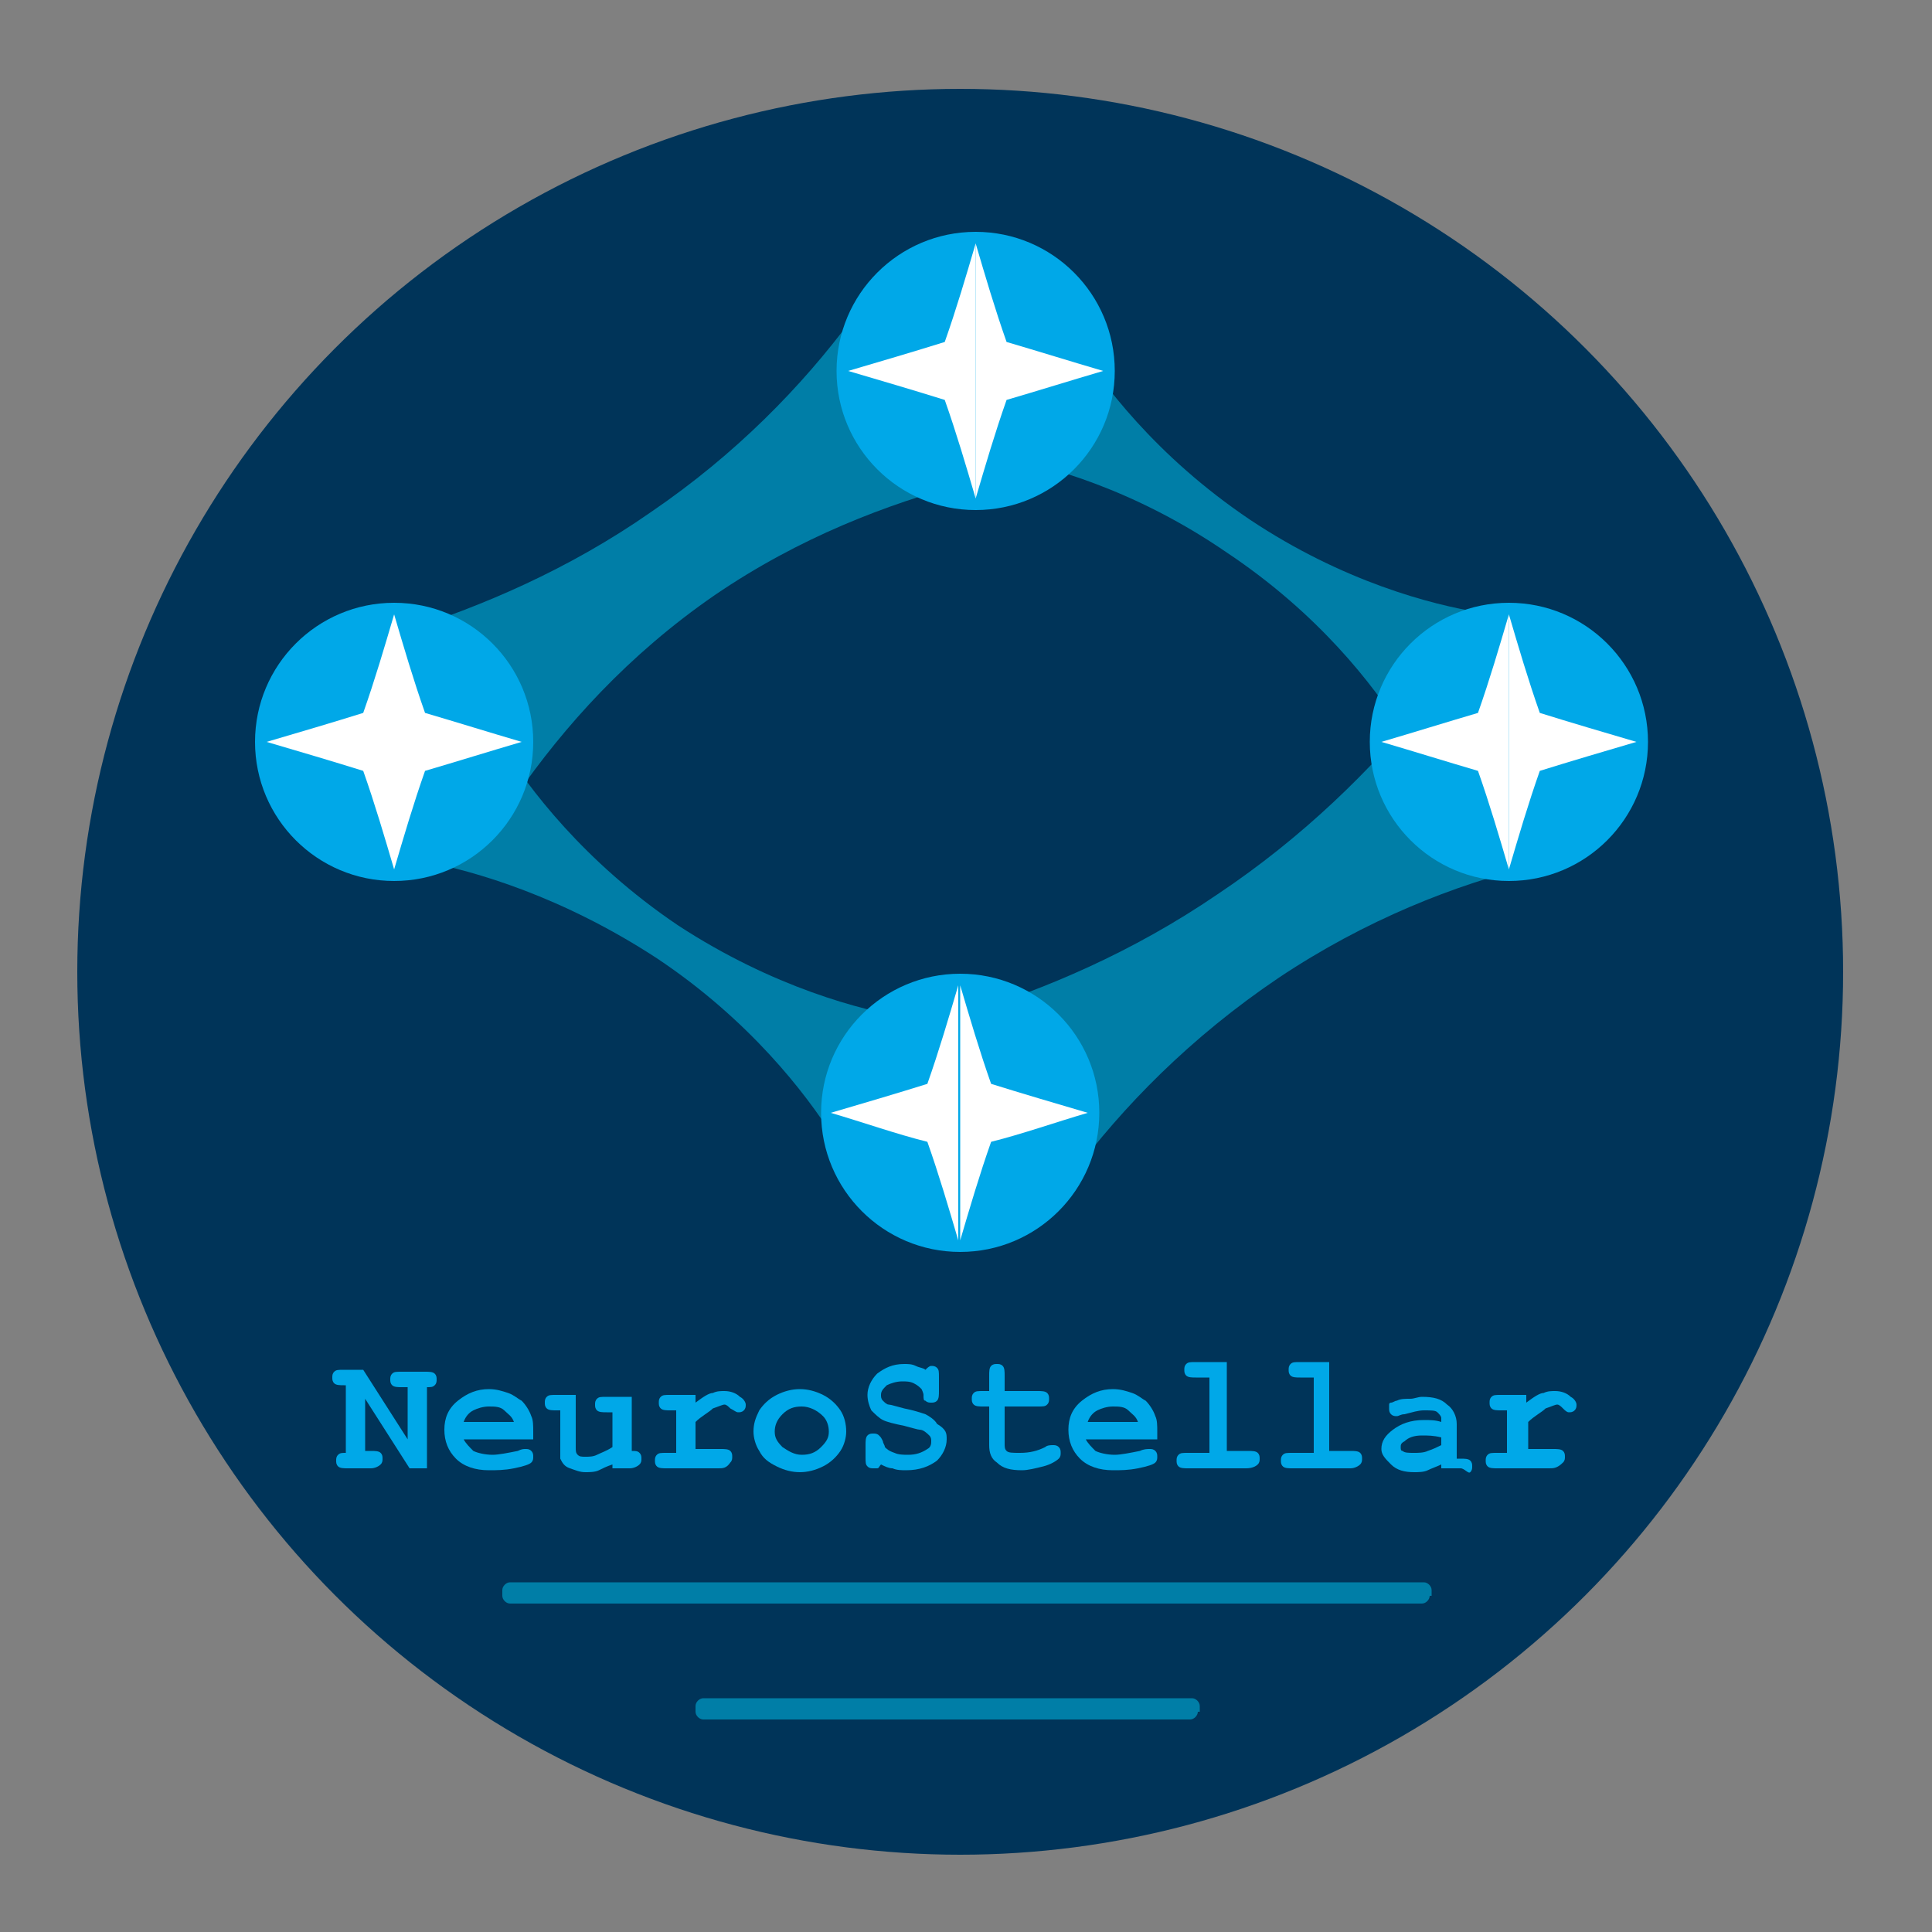 <?xml version="1.0" encoding="utf-8"?>
<!-- Generator: Adobe Illustrator 19.0.0, SVG Export Plug-In . SVG Version: 6.00 Build 0)  -->
<svg version="1.1" id="Layer_1" xmlns="http://www.w3.org/2000/svg" xmlns:xlink="http://www.w3.org/1999/xlink" x="0px" y="0px"
	 width="100px" height="100px" viewBox="0 0 100 100" style="enable-background:new 0 0 100 100;" xml:space="preserve">
<rect x="0" y="0" width="100" height="100" fill="#808080" stroke="none"/>
<style type="text/css">
	.st0{fill:#003459;}
	.st1{fill:none;}
	.st2{fill:#00A8E8;}
	.st3{fill:#007EA7;}
	.st4{fill:#FFFFFF;}
</style>
<g id="XMLID_456_">
	<circle id="XMLID_320_" class="st0" cx="49.7" cy="50.3" r="45.7"/>
	<g id="XMLID_355_">
		<rect id="XMLID_30_" x="-2.1" y="70.3" class="st1" width="103.3" height="17.7"/>
		<path id="XMLID_2_" class="st2" d="M18.9,72.4v2.7h0.3c0.2,0,0.4,0,0.5,0.1s0.1,0.2,0.1,0.3c0,0.1,0,0.2-0.1,0.3S19.4,76,19.2,76
			H18c-0.2,0-0.4,0-0.5-0.1s-0.1-0.2-0.1-0.3c0-0.1,0-0.2,0.1-0.3c0.1-0.1,0.2-0.1,0.4-0.1v-3.5h-0.1c-0.2,0-0.4,0-0.5-0.1
			s-0.1-0.2-0.1-0.3c0-0.1,0-0.2,0.1-0.3c0.1-0.1,0.2-0.1,0.5-0.1l1,0l2.3,3.6v-2.7h-0.3c-0.2,0-0.4,0-0.5-0.1s-0.1-0.2-0.1-0.3
			c0-0.1,0-0.2,0.1-0.3c0.1-0.1,0.2-0.1,0.5-0.1l1.2,0c0.2,0,0.4,0,0.5,0.1c0.1,0.1,0.1,0.2,0.1,0.3c0,0.1,0,0.2-0.1,0.3
			c-0.1,0.1-0.2,0.1-0.4,0.1V76h-0.9L18.9,72.4z"/>
		<path id="XMLID_4_" class="st2" d="M27.6,74.5H24c0.1,0.2,0.3,0.4,0.5,0.6c0.2,0.1,0.6,0.2,1,0.2c0.3,0,0.8-0.1,1.3-0.2
			C27,75,27.1,75,27.2,75c0.1,0,0.2,0,0.3,0.1c0.1,0.1,0.1,0.2,0.1,0.3c0,0.1,0,0.2-0.1,0.3c-0.1,0.1-0.4,0.2-0.9,0.3
			c-0.5,0.1-0.9,0.1-1.3,0.1c-0.7,0-1.3-0.2-1.7-0.6C23.2,75.1,23,74.6,23,74c0-0.6,0.2-1.1,0.7-1.5c0.5-0.4,1-0.6,1.6-0.6
			c0.4,0,0.7,0.1,1,0.2s0.5,0.3,0.7,0.4c0.2,0.2,0.4,0.5,0.5,0.8c0.1,0.2,0.1,0.5,0.1,0.8V74.5z M26.6,73.6
			c-0.1-0.3-0.3-0.4-0.5-0.6s-0.5-0.2-0.8-0.2c-0.3,0-0.6,0.1-0.8,0.2s-0.4,0.3-0.5,0.6H26.6z"/>
		<path id="XMLID_7_" class="st2" d="M32.7,72v3.1c0.2,0,0.3,0,0.4,0.1c0.1,0.1,0.1,0.2,0.1,0.3s0,0.2-0.1,0.3S32.8,76,32.6,76h-0.9
			v-0.2c-0.3,0.1-0.5,0.2-0.7,0.3c-0.2,0.1-0.5,0.1-0.7,0.1c-0.3,0-0.5-0.1-0.8-0.2s-0.4-0.3-0.5-0.5C29,75.3,29,75.1,29,74.9v-1.9
			h-0.2c-0.2,0-0.4,0-0.5-0.1c-0.1-0.1-0.1-0.2-0.1-0.3c0-0.1,0-0.2,0.1-0.3c0.1-0.1,0.2-0.1,0.5-0.1h1v2.7c0,0.2,0,0.3,0.1,0.4
			s0.2,0.1,0.4,0.1c0.2,0,0.4,0,0.6-0.1s0.5-0.2,0.8-0.4v-1.8h-0.3c-0.2,0-0.4,0-0.5-0.1c-0.1-0.1-0.1-0.2-0.1-0.3
			c0-0.1,0-0.2,0.1-0.3c0.1-0.1,0.2-0.1,0.5-0.1H32.7z"/>
		<path id="XMLID_9_" class="st2" d="M36,72v0.6c0.4-0.3,0.7-0.5,0.9-0.5c0.2-0.1,0.4-0.1,0.6-0.1c0.3,0,0.6,0.1,0.8,0.3
			c0.2,0.1,0.3,0.3,0.3,0.4c0,0.1,0,0.2-0.1,0.3s-0.2,0.1-0.3,0.1c-0.1,0-0.2-0.1-0.4-0.2c-0.1-0.1-0.2-0.2-0.3-0.2
			c-0.1,0-0.3,0.1-0.6,0.2c-0.2,0.2-0.6,0.4-0.9,0.7v1.4h1.3c0.2,0,0.4,0,0.5,0.1c0.1,0.1,0.1,0.2,0.1,0.3c0,0.1,0,0.2-0.1,0.3
			C37.6,76,37.4,76,37.2,76h-2.7c-0.2,0-0.4,0-0.5-0.1c-0.1-0.1-0.1-0.2-0.1-0.3c0-0.1,0-0.2,0.1-0.3c0.1-0.1,0.2-0.1,0.5-0.1h0.5
			v-2.2h-0.3c-0.2,0-0.4,0-0.5-0.1c-0.1-0.1-0.1-0.2-0.1-0.3c0-0.1,0-0.2,0.1-0.3c0.1-0.1,0.2-0.1,0.5-0.1H36z"/>
		<path id="XMLID_11_" class="st2" d="M43.8,74.1c0,0.3-0.1,0.7-0.3,1s-0.5,0.6-0.9,0.8c-0.4,0.2-0.8,0.3-1.2,0.3
			c-0.4,0-0.8-0.1-1.2-0.3c-0.4-0.2-0.7-0.4-0.9-0.8c-0.2-0.3-0.3-0.7-0.3-1c0-0.4,0.1-0.7,0.3-1.1c0.2-0.3,0.5-0.6,0.9-0.8
			c0.4-0.2,0.8-0.3,1.2-0.3c0.4,0,0.8,0.1,1.2,0.3c0.4,0.2,0.7,0.5,0.9,0.8S43.8,73.7,43.8,74.1z M42.9,74.1c0-0.3-0.1-0.6-0.3-0.8
			c-0.3-0.3-0.7-0.5-1.1-0.5c-0.4,0-0.7,0.1-1,0.4c-0.3,0.3-0.4,0.6-0.4,0.9c0,0.3,0.1,0.5,0.4,0.8c0.3,0.2,0.6,0.4,1,0.4
			c0.4,0,0.7-0.1,1-0.4C42.8,74.6,42.9,74.4,42.9,74.1z"/>
		<path id="XMLID_14_" class="st2" d="M45.6,75.8c-0.1,0.1-0.1,0.2-0.2,0.2c0,0-0.1,0-0.2,0c-0.1,0-0.2,0-0.3-0.1s-0.1-0.2-0.1-0.5
			v-0.6c0-0.2,0-0.4,0.1-0.5s0.2-0.1,0.3-0.1c0.1,0,0.2,0,0.3,0.1s0.1,0.1,0.2,0.3c0,0.1,0.1,0.2,0.1,0.3c0.1,0.1,0.2,0.2,0.5,0.3
			c0.2,0.1,0.5,0.1,0.7,0.1c0.4,0,0.7-0.1,1-0.3c0.2-0.1,0.2-0.3,0.2-0.4c0-0.1,0-0.2-0.1-0.3S47.8,74,47.6,74
			c-0.1,0-0.4-0.1-0.8-0.2c-0.5-0.1-0.9-0.2-1.1-0.3s-0.4-0.3-0.6-0.5c-0.1-0.2-0.2-0.5-0.2-0.8c0-0.4,0.2-0.8,0.5-1.1
			c0.4-0.3,0.8-0.5,1.4-0.5c0.2,0,0.4,0,0.6,0.1c0.2,0.1,0.4,0.1,0.5,0.2c0.1-0.1,0.2-0.2,0.3-0.2c0.1,0,0.2,0,0.3,0.1
			s0.1,0.2,0.1,0.5V72c0,0.2,0,0.4-0.1,0.5s-0.2,0.1-0.3,0.1c-0.1,0-0.2,0-0.3-0.1c-0.1,0-0.1-0.1-0.1-0.3c0-0.1-0.1-0.3-0.1-0.3
			c-0.1-0.1-0.2-0.2-0.4-0.3c-0.2-0.1-0.4-0.1-0.6-0.1c-0.3,0-0.6,0.1-0.8,0.2c-0.2,0.2-0.3,0.3-0.3,0.5c0,0.1,0,0.2,0.1,0.3
			c0.1,0.1,0.2,0.2,0.3,0.2c0.1,0,0.4,0.1,0.8,0.2c0.5,0.1,0.8,0.2,1.1,0.3c0.2,0.1,0.5,0.3,0.6,0.5C49,74,49,74.2,49,74.5
			c0,0.4-0.2,0.8-0.5,1.1c-0.4,0.3-0.9,0.5-1.6,0.5c-0.2,0-0.5,0-0.7-0.1C46,76,45.8,75.9,45.6,75.8z"/>
		<path id="XMLID_16_" class="st2" d="M52,72.9v1.8c0,0.2,0,0.3,0.1,0.4c0.1,0.1,0.3,0.1,0.7,0.1c0.5,0,0.9-0.1,1.3-0.3
			c0.1-0.1,0.3-0.1,0.4-0.1c0.1,0,0.2,0,0.3,0.1c0.1,0.1,0.1,0.2,0.1,0.3c0,0.1,0,0.2-0.1,0.3c-0.1,0.1-0.4,0.3-0.8,0.4
			c-0.4,0.1-0.8,0.2-1.1,0.2c-0.6,0-1-0.1-1.3-0.4c-0.3-0.2-0.4-0.5-0.4-0.9v-2h-0.3c-0.2,0-0.4,0-0.5-0.1c-0.1-0.1-0.1-0.2-0.1-0.3
			c0-0.1,0-0.2,0.1-0.3c0.1-0.1,0.2-0.1,0.5-0.1h0.3v-0.8c0-0.2,0-0.4,0.1-0.5s0.2-0.1,0.3-0.1c0.1,0,0.2,0,0.3,0.1S52,71,52,71.2
			V72h1.7c0.2,0,0.4,0,0.5,0.1c0.1,0.1,0.1,0.2,0.1,0.3c0,0.1,0,0.2-0.1,0.3c-0.1,0.1-0.2,0.1-0.5,0.1H52z"/>
		<path id="XMLID_18_" class="st2" d="M59.9,74.5h-3.7c0.1,0.2,0.3,0.4,0.5,0.6c0.2,0.1,0.6,0.2,1,0.2c0.3,0,0.8-0.1,1.3-0.2
			c0.2-0.1,0.4-0.1,0.5-0.1c0.1,0,0.2,0,0.3,0.1c0.1,0.1,0.1,0.2,0.1,0.3c0,0.1,0,0.2-0.1,0.3c-0.1,0.1-0.4,0.2-0.9,0.3
			c-0.5,0.1-0.9,0.1-1.3,0.1c-0.7,0-1.3-0.2-1.7-0.6c-0.4-0.4-0.6-0.9-0.6-1.5c0-0.6,0.2-1.1,0.7-1.5s1-0.6,1.6-0.6
			c0.4,0,0.7,0.1,1,0.2s0.5,0.3,0.7,0.4c0.2,0.2,0.4,0.5,0.5,0.8c0.1,0.2,0.1,0.5,0.1,0.8V74.5z M58.9,73.6
			c-0.1-0.3-0.3-0.4-0.5-0.6s-0.5-0.2-0.8-0.2c-0.3,0-0.6,0.1-0.8,0.2s-0.4,0.3-0.5,0.6H58.9z"/>
		<path id="XMLID_21_" class="st2" d="M63.5,70.3v4.8h1.1c0.2,0,0.4,0,0.5,0.1s0.1,0.2,0.1,0.3c0,0.1,0,0.2-0.1,0.3S64.8,76,64.5,76
			h-3c-0.2,0-0.4,0-0.5-0.1s-0.1-0.2-0.1-0.3c0-0.1,0-0.2,0.1-0.3s0.2-0.1,0.5-0.1h1.1v-3.9h-0.7c-0.2,0-0.4,0-0.5-0.1
			c-0.1-0.1-0.1-0.2-0.1-0.3c0-0.1,0-0.2,0.1-0.3s0.2-0.1,0.5-0.1H63.5z"/>
		<path id="XMLID_23_" class="st2" d="M68.8,70.3v4.8h1.1c0.2,0,0.4,0,0.5,0.1s0.1,0.2,0.1,0.3c0,0.1,0,0.2-0.1,0.3S70.1,76,69.9,76
			h-3c-0.2,0-0.4,0-0.5-0.1s-0.1-0.2-0.1-0.3c0-0.1,0-0.2,0.1-0.3s0.2-0.1,0.5-0.1h1.1v-3.9h-0.7c-0.2,0-0.4,0-0.5-0.1
			c-0.1-0.1-0.1-0.2-0.1-0.3c0-0.1,0-0.2,0.1-0.3s0.2-0.1,0.5-0.1H68.8z"/>
		<path id="XMLID_25_" class="st2" d="M74.6,76v-0.2c-0.2,0.1-0.5,0.2-0.7,0.3s-0.5,0.1-0.7,0.1c-0.5,0-0.9-0.1-1.2-0.4
			c-0.3-0.3-0.5-0.5-0.5-0.8c0-0.4,0.2-0.7,0.6-1c0.4-0.3,0.9-0.5,1.6-0.5c0.3,0,0.6,0,0.9,0.1v-0.2c0-0.1-0.1-0.2-0.2-0.3
			s-0.3-0.1-0.7-0.1c-0.3,0-0.6,0.1-1,0.2c-0.2,0-0.3,0.1-0.4,0.1c-0.1,0-0.2,0-0.3-0.1c-0.1-0.1-0.1-0.2-0.1-0.3c0-0.1,0-0.1,0-0.2
			s0.1-0.1,0.1-0.1c0.1,0,0.2-0.1,0.3-0.1c0.2-0.1,0.4-0.1,0.7-0.1c0.2,0,0.4-0.1,0.6-0.1c0.6,0,1,0.1,1.3,0.4
			c0.3,0.2,0.5,0.6,0.5,1v1.8h0.2c0.2,0,0.4,0,0.5,0.1s0.1,0.2,0.1,0.3c0,0.1,0,0.2-0.1,0.3S75.8,76,75.6,76H74.6z M74.6,74.4
			c-0.4-0.1-0.7-0.1-1-0.1c-0.4,0-0.7,0.1-0.9,0.3c-0.2,0.1-0.2,0.2-0.2,0.3c0,0.1,0,0.2,0.1,0.2c0.1,0.1,0.3,0.1,0.6,0.1
			c0.2,0,0.5,0,0.7-0.1c0.3-0.1,0.5-0.2,0.7-0.3V74.4z"/>
		<path id="XMLID_28_" class="st2" d="M79,72v0.6c0.4-0.3,0.7-0.5,0.9-0.5c0.2-0.1,0.4-0.1,0.6-0.1c0.3,0,0.6,0.1,0.8,0.3
			c0.2,0.1,0.3,0.3,0.3,0.4c0,0.1,0,0.2-0.1,0.3s-0.2,0.1-0.3,0.1c-0.1,0-0.2-0.1-0.3-0.2c-0.1-0.1-0.2-0.2-0.3-0.2
			c-0.1,0-0.3,0.1-0.6,0.2c-0.2,0.2-0.6,0.4-0.9,0.7v1.4h1.3c0.2,0,0.4,0,0.5,0.1c0.1,0.1,0.1,0.2,0.1,0.3c0,0.1,0,0.2-0.1,0.3
			C80.6,76,80.4,76,80.2,76h-2.7c-0.2,0-0.4,0-0.5-0.1s-0.1-0.2-0.1-0.3c0-0.1,0-0.2,0.1-0.3s0.2-0.1,0.5-0.1h0.5v-2.2h-0.3
			c-0.2,0-0.4,0-0.5-0.1c-0.1-0.1-0.1-0.2-0.1-0.3c0-0.1,0-0.2,0.1-0.3c0.1-0.1,0.2-0.1,0.5-0.1H79z"/>
	</g>
	<g id="XMLID_360_">
		<path id="XMLID_354_" class="st3" d="M74,82.6c0,0.2-0.2,0.4-0.4,0.4H26.4c-0.2,0-0.4-0.2-0.4-0.4v-0.3c0-0.2,0.2-0.4,0.4-0.4
			h47.3c0.2,0,0.4,0.2,0.4,0.4V82.6z"/>
		<path id="XMLID_353_" class="st3" d="M62,88.6c0,0.2-0.2,0.4-0.4,0.4H36.4c-0.2,0-0.4-0.2-0.4-0.4v-0.3c0-0.2,0.2-0.4,0.4-0.4
			h25.3c0.2,0,0.4,0.2,0.4,0.4V88.6z"/>
	</g>
	<g id="XMLID_321_">
		<path id="XMLID_436_" class="st3" d="M79.4,44.8c-4.1,1-8.7,2.8-13.2,5.8c-4.6,3.1-8.1,6.7-10.7,10.2c-1.9-2.8-3.7-5.6-5.6-8.3
			c4.2-1.3,8.7-3.2,13.1-6.2c4.5-3,8-6.5,10.7-9.8C75.7,39.2,77.6,42,79.4,44.8z"/>
		<path id="XMLID_435_" class="st3" d="M47.1,52.7c-2.5-0.4-7.1-1.6-12-4.8c-4.9-3.3-7.8-7.2-9.1-9.3c-1.3,2-2.7,4-4,6
			c2.6,0.5,7.1,1.8,12,5c4.8,3.2,7.7,7,9.1,9.2C44.5,56.7,45.8,54.7,47.1,52.7z"/>
		<path id="XMLID_434_" class="st3" d="M76.6,31.7c-2.5-0.4-7.1-1.6-11.9-4.8c-4.9-3.3-7.7-7.1-9.1-9.3c-1.3,2-2.7,4-4,6
			c2.6,0.5,7.1,1.7,11.9,5c4.8,3.2,7.6,6.9,9,9.1C73.9,35.7,75.3,33.7,76.6,31.7z"/>
		<path id="XMLID_433_" class="st3" d="M50,25c-4.1,1.1-8.6,2.8-13,5.8c-4.5,3.1-7.8,6.8-10.3,10.4c-2-2.8-3.9-5.7-5.9-8.5
			c4.1-1.3,8.6-3.2,12.9-6.2c4.4-3,7.8-6.5,10.4-10C46.1,19.3,48,22.1,50,25z"/>
		<g id="XMLID_346_">
			<g id="XMLID_352_">
				<circle id="XMLID_359_" class="st2" cx="78.1" cy="38.4" r="7.2"/>
			</g>
			<g id="XMLID_347_">
				<path id="XMLID_351_" class="st4" d="M84.7,38.4h-6.6v-6.6c0.5,1.7,1,3.4,1.6,5.1C81.3,37.4,83,37.9,84.7,38.4z"/>
				<path id="XMLID_350_" class="st4" d="M71.5,38.4h6.6v-6.6c-0.5,1.7-1,3.4-1.6,5.1C74.8,37.4,73.2,37.9,71.5,38.4z"/>
				<path id="XMLID_349_" class="st4" d="M84.7,38.4h-6.6V45c0.5-1.7,1-3.4,1.6-5.1C81.3,39.4,83,38.9,84.7,38.4z"/>
				<path id="XMLID_348_" class="st4" d="M71.5,38.4h6.6V45c-0.5-1.7-1-3.4-1.6-5.1C74.8,39.4,73.2,38.9,71.5,38.4z"/>
			</g>
		</g>
		<g id="XMLID_338_">
			<g id="XMLID_344_">
				<circle id="XMLID_345_" class="st2" cx="50.5" cy="19.2" r="7.2"/>
			</g>
			<g id="XMLID_339_">
				<path id="XMLID_343_" class="st4" d="M57.1,19.2h-6.6v-6.6c0.5,1.7,1,3.4,1.6,5.1C53.8,18.2,55.4,18.7,57.1,19.2z"/>
				<path id="XMLID_342_" class="st4" d="M43.9,19.2h6.6v-6.6c-0.5,1.7-1,3.4-1.6,5.1C47.3,18.2,45.6,18.7,43.9,19.2z"/>
				<path id="XMLID_341_" class="st4" d="M57.1,19.2h-6.6v6.6c0.5-1.7,1-3.4,1.6-5.1C53.8,20.2,55.4,19.7,57.1,19.2z"/>
				<path id="XMLID_340_" class="st4" d="M43.9,19.2h6.6v6.6c-0.5-1.7-1-3.4-1.6-5.1C47.3,20.2,45.6,19.7,43.9,19.2z"/>
			</g>
		</g>
		<g id="XMLID_330_">
			<g id="XMLID_336_">
				<circle id="XMLID_337_" class="st2" cx="49.7" cy="57.6" r="7.2"/>
			</g>
			<g id="XMLID_331_">
				<path id="XMLID_335_" class="st4" d="M56.3,57.6h-6.6V51c0.5,1.7,1,3.4,1.6,5.1C52.9,56.6,54.6,57.1,56.3,57.6z"/>
				<path id="XMLID_334_" class="st4" d="M43,57.6h6.6V51c-0.5,1.7-1,3.4-1.6,5.1C46.4,56.6,44.7,57.1,43,57.6z"/>
				<path id="XMLID_333_" class="st4" d="M56.3,57.6h-6.6v6.6c0.5-1.7,1-3.4,1.6-5.1C52.9,58.7,54.6,58.1,56.3,57.6z"/>
				<path id="XMLID_332_" class="st4" d="M43,57.6h6.6v6.6c-0.5-1.7-1-3.4-1.6-5.1C46.4,58.7,44.7,58.1,43,57.6z"/>
			</g>
		</g>
		<g id="XMLID_322_">
			<g id="XMLID_328_">
				<circle id="XMLID_329_" class="st2" cx="20.4" cy="38.4" r="7.2"/>
			</g>
			<g id="XMLID_323_">
				<path id="XMLID_327_" class="st4" d="M27,38.4h-6.6v-6.6c0.5,1.7,1,3.4,1.6,5.1C23.7,37.4,25.3,37.9,27,38.4z"/>
				<path id="XMLID_326_" class="st4" d="M13.8,38.4h6.6v-6.6c-0.5,1.7-1,3.4-1.6,5.1C17.2,37.4,15.5,37.9,13.8,38.4z"/>
				<path id="XMLID_325_" class="st4" d="M27,38.4h-6.6V45c0.5-1.7,1-3.4,1.6-5.1C23.7,39.4,25.3,38.9,27,38.4z"/>
				<path id="XMLID_324_" class="st4" d="M13.8,38.4h6.6V45c-0.5-1.7-1-3.4-1.6-5.1C17.2,39.4,15.5,38.9,13.8,38.4z"/>
			</g>
		</g>
	</g>
</g>
<g id="XMLID_1_">
</g>
<g id="XMLID_31_">
</g>
<g id="XMLID_32_">
</g>
<g id="XMLID_33_">
</g>
<g id="XMLID_34_">
</g>
<g id="XMLID_35_">
</g>
<g id="XMLID_36_">
</g>
<g id="XMLID_37_">
</g>
<g id="XMLID_38_">
</g>
<g id="XMLID_39_">
</g>
<g id="XMLID_40_">
</g>
<g id="XMLID_41_">
</g>
<g id="XMLID_42_">
</g>
<g id="XMLID_43_">
</g>
<g id="XMLID_44_">
</g>
</svg>
